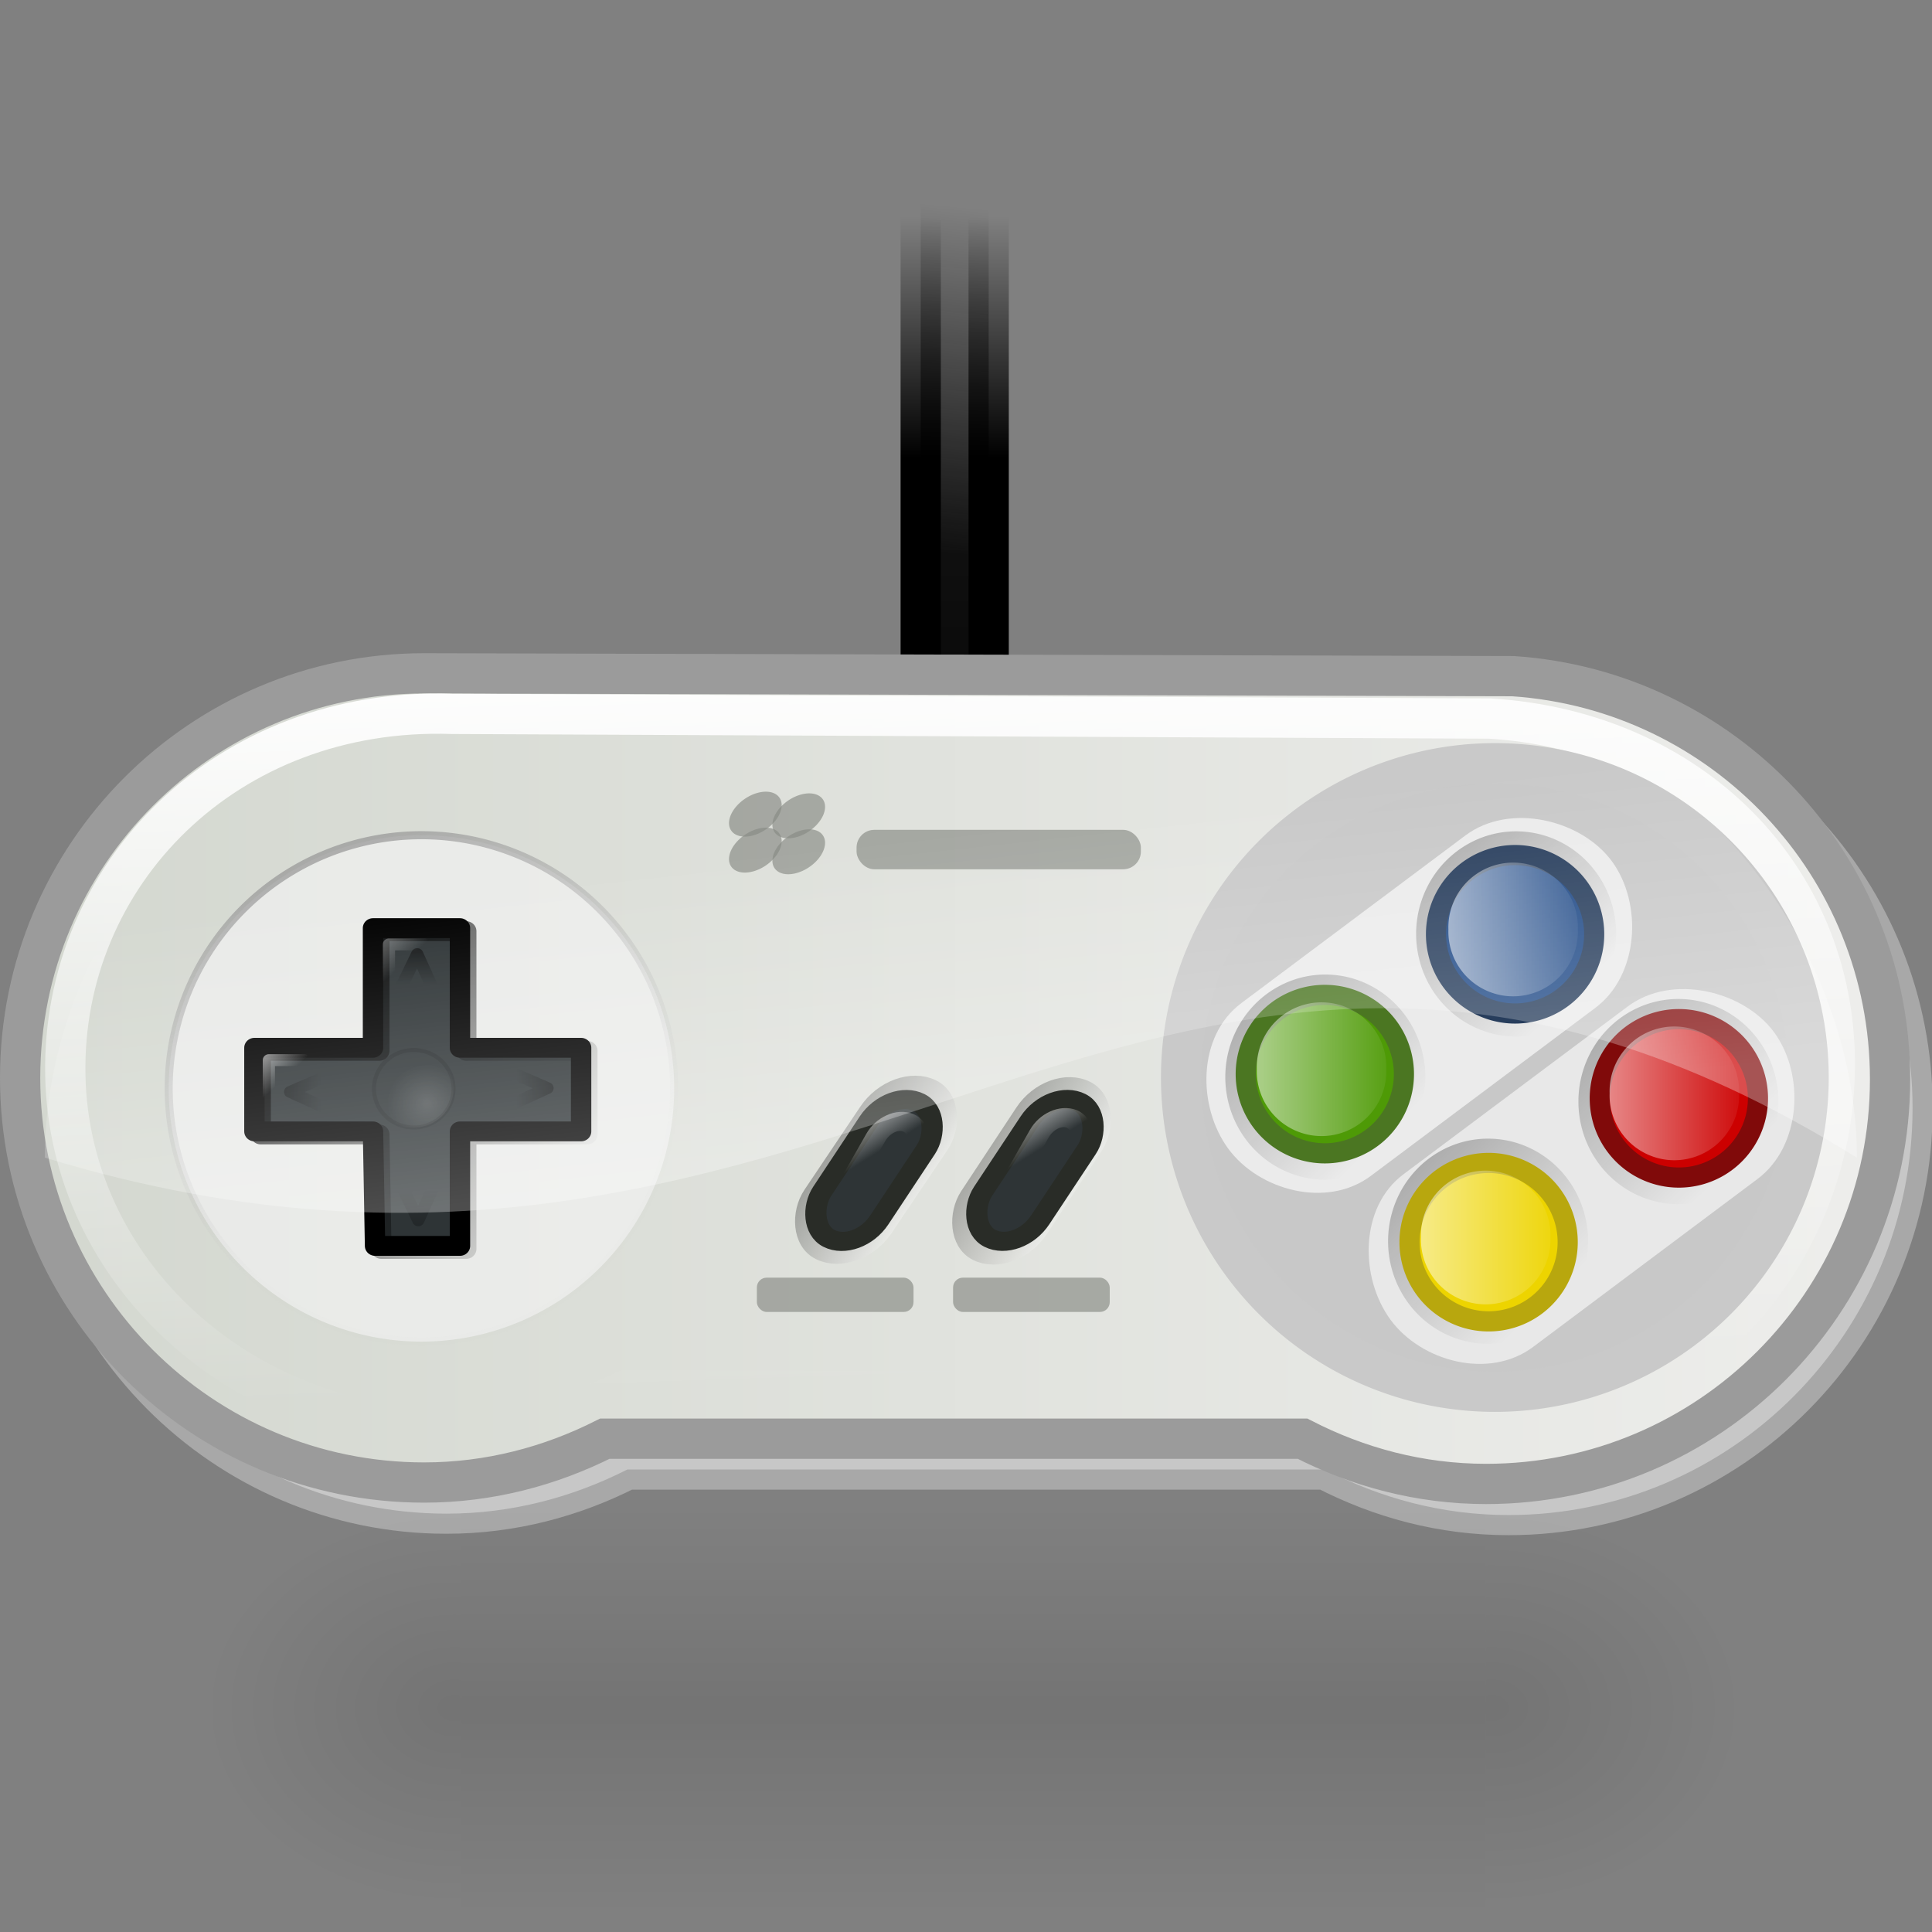 <?xml version="1.0" encoding="UTF-8" standalone="no"?>
<!-- Created with Inkscape (http://www.inkscape.org/) -->
<svg xmlns:dc="http://purl.org/dc/elements/1.1/" xmlns:cc="http://creativecommons.org/ns#" xmlns:rdf="http://www.w3.org/1999/02/22-rdf-syntax-ns#" xmlns:svg="http://www.w3.org/2000/svg" xmlns="http://www.w3.org/2000/svg" xmlns:xlink="http://www.w3.org/1999/xlink" xmlns:sodipodi="http://sodipodi.sourceforge.net/DTD/sodipodi-0.dtd" xmlns:inkscape="http://www.inkscape.org/namespaces/inkscape" width="48" height="48" id="svg2160" sodipodi:version="0.32" inkscape:version="0.46" version="1.0" sodipodi:docname="snes.svg" sodipodi:docbase="/home/ulisse/icone/wii/scalable" inkscape:output_extension="org.inkscape.output.svg.inkscape" sodipodi:modified="true" inkscape:export-filename="/home/david/code/icons/snes.png" inkscape:export-xdpi="90" inkscape:export-ydpi="90">
  <rect width="100%" height="100%" fill="#808080" stroke="none"/>
  <defs id="defs2162">
    <linearGradient id="linearGradient3289">
      <stop id="stop3291" offset="0" style="stop-color:#969696;stop-opacity:1;"/>
      <stop id="stop3293" offset="1" style="stop-color:#c8c8c8;stop-opacity:0.036;"/>
    </linearGradient>
    <linearGradient inkscape:collect="always" id="linearGradient3260">
      <stop style="stop-color:#040404;stop-opacity:1;" offset="0" id="stop3262"/>
      <stop style="stop-color:#040404;stop-opacity:0;" offset="1" id="stop3264"/>
    </linearGradient>
    <linearGradient id="linearGradient3261">
      <stop id="stop3263" offset="0" style="stop-color:#000000;stop-opacity:1;"/>
      <stop id="stop3265" offset="1" style="stop-color:#ffffff;stop-opacity:1;"/>
    </linearGradient>
    <linearGradient inkscape:collect="always" id="linearGradient3808">
      <stop style="stop-color:#ffffff;stop-opacity:1;" offset="0" id="stop3810"/>
      <stop style="stop-color:#ffffff;stop-opacity:0;" offset="1" id="stop3812"/>
    </linearGradient>
    <linearGradient inkscape:collect="always" id="linearGradient3794">
      <stop style="stop-color:#ffffff;stop-opacity:1;" offset="0" id="stop3796"/>
      <stop style="stop-color:#ffffff;stop-opacity:0;" offset="1" id="stop3798"/>
    </linearGradient>
    <linearGradient id="linearGradient3786">
      <stop id="stop3788" offset="0" style="stop-color:#101010;stop-opacity:1;"/>
      <stop id="stop3790" offset="1" style="stop-color:black;stop-opacity:0;"/>
    </linearGradient>
    <linearGradient inkscape:collect="always" id="linearGradient3432">
      <stop style="stop-color:#000000;stop-opacity:1;" offset="0" id="stop3435"/>
      <stop style="stop-color:#000000;stop-opacity:0;" offset="1" id="stop3437"/>
    </linearGradient>
    <linearGradient inkscape:collect="always" id="linearGradient3204">
      <stop style="stop-color:#ffffff;stop-opacity:1;" offset="0" id="stop3206"/>
      <stop style="stop-color:#ffffff;stop-opacity:0;" offset="1" id="stop3208"/>
    </linearGradient>
    <linearGradient inkscape:collect="always" id="linearGradient3391">
      <stop style="stop-color:#ffffff;stop-opacity:1;" offset="0" id="stop3393"/>
      <stop style="stop-color:#ffffff;stop-opacity:0;" offset="1" id="stop3395"/>
    </linearGradient>
    <linearGradient id="linearGradient4560" inkscape:collect="always">
      <stop id="stop4562" offset="0" style="stop-color:#ffffff;stop-opacity:1;"/>
      <stop id="stop4564" offset="1" style="stop-color:#ffffff;stop-opacity:0"/>
    </linearGradient>
    <linearGradient id="linearGradient3440">
      <stop style="stop-color:#000000;stop-opacity:1;" offset="0" id="stop3442"/>
      <stop style="stop-color:#000000;stop-opacity:0;" offset="1" id="stop3444"/>
    </linearGradient>
    <linearGradient inkscape:collect="always" id="linearGradient3309">
      <stop style="stop-color:#d3d7cf;stop-opacity:1;" offset="0" id="stop3311"/>
      <stop style="stop-color:#eeeeec;stop-opacity:1" offset="1" id="stop3313"/>
    </linearGradient>
    <linearGradient inkscape:collect="always" xlink:href="#linearGradient4560" id="linearGradient4558" x1="23.143" y1="23.424" x2="22.357" y2="16.067" gradientUnits="userSpaceOnUse" gradientTransform="matrix(1.047, 0, 0, 1.065, -0.979, 3.676)"/>
    <linearGradient inkscape:collect="always" xlink:href="#linearGradient3391" id="linearGradient3397" x1="21.25" y1="11.859" x2="21.812" y2="28.297" gradientUnits="userSpaceOnUse" gradientTransform="matrix(1.123, 0, 0, 1.125, -3.079, 2.564)"/>
    <linearGradient inkscape:collect="always" xlink:href="#linearGradient3204" id="linearGradient3212" x1="31.625" y1="21.781" x2="34.062" y2="21.781" gradientUnits="userSpaceOnUse"/>
    <linearGradient inkscape:collect="always" xlink:href="#linearGradient3204" id="linearGradient3216" gradientUnits="userSpaceOnUse" x1="31.625" y1="21.781" x2="34.062" y2="21.781"/>
    <linearGradient inkscape:collect="always" xlink:href="#linearGradient3204" id="linearGradient3220" gradientUnits="userSpaceOnUse" x1="31.625" y1="21.781" x2="34.062" y2="21.781"/>
    <linearGradient inkscape:collect="always" xlink:href="#linearGradient3204" id="linearGradient3224" gradientUnits="userSpaceOnUse" x1="31.625" y1="21.781" x2="34.062" y2="21.781"/>
    <linearGradient inkscape:collect="always" xlink:href="#linearGradient3440" id="linearGradient3232" gradientUnits="userSpaceOnUse" gradientTransform="matrix(0.871, 0, 0, 0.844, 2.36, -45.955)" x1="24.5" y1="33.704" x2="24.5" y2="38.607"/>
    <linearGradient inkscape:collect="always" id="linearGradient5060">
      <stop style="stop-color:black;stop-opacity:1;" offset="0" id="stop5062"/>
      <stop style="stop-color:black;stop-opacity:0;" offset="1" id="stop5064"/>
    </linearGradient>
    <linearGradient id="linearGradient5048">
      <stop style="stop-color:black;stop-opacity:0;" offset="0" id="stop5050"/>
      <stop id="stop5056" offset="0.5" style="stop-color:black;stop-opacity:1;"/>
      <stop style="stop-color:black;stop-opacity:0;" offset="1" id="stop5052"/>
    </linearGradient>
    <linearGradient inkscape:collect="always" xlink:href="#linearGradient5048" id="linearGradient3399" gradientUnits="userSpaceOnUse" gradientTransform="matrix(2.774, 0, 0, 1.97, -1892.18, -872.885)" x1="302.857" y1="366.648" x2="302.857" y2="609.505"/>
    <radialGradient inkscape:collect="always" xlink:href="#linearGradient5060" id="radialGradient3401" gradientUnits="userSpaceOnUse" gradientTransform="matrix(2.774, 0, 0, 1.97, -1891.63, -872.885)" cx="605.714" cy="486.648" fx="605.714" fy="486.648" r="117.143"/>
    <radialGradient inkscape:collect="always" xlink:href="#linearGradient5060" id="radialGradient3403" gradientUnits="userSpaceOnUse" gradientTransform="matrix(-2.774, 0, 0, 1.97, 112.762, -872.885)" cx="605.714" cy="486.648" fx="605.714" fy="486.648" r="117.143"/>
    <linearGradient inkscape:collect="always" xlink:href="#linearGradient3432" id="linearGradient3478" gradientUnits="userSpaceOnUse" gradientTransform="matrix(0.003, 1, -1, 0.003, 35.112, 17.359)" x1="14.029" y1="24.803" x2="12.688" y2="24.803"/>
    <linearGradient inkscape:collect="always" xlink:href="#linearGradient3432" id="linearGradient3481" gradientUnits="userSpaceOnUse" gradientTransform="matrix(0.003, -1, -1, -0.003, 35.081, 36.93)" x1="14.029" y1="24.803" x2="12.688" y2="24.803"/>
    <linearGradient inkscape:collect="always" xlink:href="#linearGradient3432" id="linearGradient3484" gradientUnits="userSpaceOnUse" gradientTransform="matrix(-1, 0, 0, 1, 20.311, 2.484)" x1="14.029" y1="24.803" x2="12.688" y2="24.803"/>
    <linearGradient inkscape:collect="always" xlink:href="#linearGradient3432" id="linearGradient3487" gradientUnits="userSpaceOnUse" gradientTransform="translate(0.438, 2.375)" x1="14.029" y1="24.803" x2="12.688" y2="24.803"/>
    <linearGradient inkscape:collect="always" xlink:href="#linearGradient3309" id="linearGradient3772" gradientUnits="userSpaceOnUse" gradientTransform="matrix(1.123, 0, 0, 1.125, -3.079, 23.653)" x1="2.688" y1="2.797" x2="45.062" y2="2.797"/>
    <linearGradient inkscape:collect="always" xlink:href="#linearGradient3440" id="linearGradient3776" gradientUnits="userSpaceOnUse" gradientTransform="matrix(0.844, 0, 0, 1, 3.047, -51.875)" x1="23" y1="40.5" x2="23" y2="46.493"/>
    <linearGradient inkscape:collect="always" xlink:href="#linearGradient3786" id="linearGradient3784" x1="23.875" y1="-13.75" x2="24.562" y2="-5.188" gradientUnits="userSpaceOnUse" gradientTransform="matrix(0.844, 0, 0, 1, 3.574, 0)"/>
    <linearGradient inkscape:collect="always" xlink:href="#linearGradient3794" id="linearGradient3800" x1="33.088" y1="16.293" x2="34.942" y2="17.425" gradientUnits="userSpaceOnUse" gradientTransform="matrix(0.76, 4.26039e-08, 1.42983e-08, 0.791, 6.689, 5.125)"/>
    <linearGradient inkscape:collect="always" xlink:href="#linearGradient3794" id="linearGradient3804" gradientUnits="userSpaceOnUse" gradientTransform="matrix(0.76, 4.26039e-08, 1.42983e-08, 0.791, 10.205, 3.507)" x1="33.088" y1="16.293" x2="34.942" y2="17.425"/>
    <linearGradient inkscape:collect="always" xlink:href="#linearGradient3808" id="linearGradient3814" x1="8.881" y1="22.281" x2="10.031" y2="23.469" gradientUnits="userSpaceOnUse"/>
    <linearGradient inkscape:collect="always" xlink:href="#linearGradient3808" id="linearGradient3818" gradientUnits="userSpaceOnUse" x1="8.881" y1="22.281" x2="10.031" y2="23.469" gradientTransform="translate(-3.391, 3.359)"/>
    <radialGradient inkscape:collect="always" xlink:href="#linearGradient3204" id="radialGradient3820" cx="12.272" cy="21.811" fx="12.272" fy="21.811" r="1" gradientUnits="userSpaceOnUse"/>
    <linearGradient inkscape:collect="always" xlink:href="#linearGradient3261" id="linearGradient3259" x1="33.434" y1="16.345" x2="35.695" y2="16.345" gradientUnits="userSpaceOnUse" gradientTransform="matrix(1.089, 0, 0, 1.082, -3.052, -1.167)"/>
    <linearGradient inkscape:collect="always" xlink:href="#linearGradient3261" id="linearGradient3269" gradientUnits="userSpaceOnUse" gradientTransform="matrix(1.066, 0, 0, 1.07, 0.837, -2.998)" x1="33.434" y1="16.345" x2="35.695" y2="16.345"/>
    <linearGradient inkscape:collect="always" xlink:href="#linearGradient3260" id="linearGradient3266" x1="31.172" y1="24.688" x2="34.5" y2="28.135" gradientUnits="userSpaceOnUse"/>
    <linearGradient inkscape:collect="always" xlink:href="#linearGradient3260" id="linearGradient3270" gradientUnits="userSpaceOnUse" x1="31.172" y1="24.688" x2="34.5" y2="28.135"/>
    <linearGradient inkscape:collect="always" xlink:href="#linearGradient3260" id="linearGradient3274" gradientUnits="userSpaceOnUse" x1="31.172" y1="24.688" x2="34.5" y2="28.135"/>
    <linearGradient inkscape:collect="always" xlink:href="#linearGradient3260" id="linearGradient3278" gradientUnits="userSpaceOnUse" x1="31.172" y1="24.688" x2="34.5" y2="28.135"/>
    <linearGradient inkscape:collect="always" xlink:href="#linearGradient3440" id="linearGradient3288" x1="6.057" y1="21.305" x2="16.62" y2="27.359" gradientUnits="userSpaceOnUse" gradientTransform="translate(0.044, -0.133)"/>
    <linearGradient inkscape:collect="always" xlink:href="#linearGradient3289" id="linearGradient3287" x1="30.936" y1="-1.546" x2="33.959" y2="6.286" gradientUnits="userSpaceOnUse"/>
    <linearGradient inkscape:collect="always" xlink:href="#linearGradient3440" id="linearGradient3307" gradientUnits="userSpaceOnUse" gradientTransform="translate(0.044, -0.133)" x1="6.057" y1="21.305" x2="16.62" y2="27.359"/>
    <radialGradient inkscape:collect="always" xlink:href="#linearGradient3204" id="radialGradient3309" gradientUnits="userSpaceOnUse" cx="12.272" cy="21.811" fx="12.272" fy="21.811" r="1"/>
    <linearGradient inkscape:collect="always" xlink:href="#linearGradient3432" id="linearGradient3311" gradientUnits="userSpaceOnUse" gradientTransform="translate(0.438, 2.375)" x1="14.029" y1="24.803" x2="12.688" y2="24.803"/>
    <linearGradient inkscape:collect="always" xlink:href="#linearGradient3432" id="linearGradient3313" gradientUnits="userSpaceOnUse" gradientTransform="matrix(-1, 0, 0, 1, 20.311, 2.484)" x1="14.029" y1="24.803" x2="12.688" y2="24.803"/>
    <linearGradient inkscape:collect="always" xlink:href="#linearGradient3432" id="linearGradient3315" gradientUnits="userSpaceOnUse" gradientTransform="matrix(0.003, -1, -1, -0.003, 35.081, 36.93)" x1="14.029" y1="24.803" x2="12.688" y2="24.803"/>
    <linearGradient inkscape:collect="always" xlink:href="#linearGradient3432" id="linearGradient3317" gradientUnits="userSpaceOnUse" gradientTransform="matrix(0.003, 1, -1, 0.003, 35.112, 17.359)" x1="14.029" y1="24.803" x2="12.688" y2="24.803"/>
    <linearGradient inkscape:collect="always" xlink:href="#linearGradient3808" id="linearGradient3319" gradientUnits="userSpaceOnUse" x1="8.881" y1="22.281" x2="10.031" y2="23.469"/>
    <linearGradient inkscape:collect="always" xlink:href="#linearGradient3808" id="linearGradient3321" gradientUnits="userSpaceOnUse" gradientTransform="translate(-3.391, 3.359)" x1="8.881" y1="22.281" x2="10.031" y2="23.469"/>
  </defs>
  <sodipodi:namedview id="base" pagecolor="#ffffff" bordercolor="#999999" borderopacity="1" inkscape:pageopacity="0.0" inkscape:pageshadow="2" inkscape:zoom="22.627417" inkscape:cx="16.572461" inkscape:cy="18.763051" inkscape:current-layer="svg2160" showgrid="false" inkscape:grid-bbox="true" inkscape:document-units="px" inkscape:showpageshadow="false" inkscape:grid-points="true" inkscape:window-width="1678" inkscape:window-height="984" inkscape:window-x="0" inkscape:window-y="0" width="48px" height="48px" showguides="true" inkscape:guide-bbox="true" showborder="true">
    <inkscape:grid id="GridFromPre046Settings" type="xygrid" originx="0px" originy="0px" spacingx="0.5px" spacingy="0.5px" color="#0000ff" empcolor="#0000ff" opacity="0.2" empopacity="0.4" empspacing="2"/>
  </sodipodi:namedview>
  <rect style="opacity:1;fill:url(#linearGradient3784);fill-opacity:1;fill-rule:evenodd;stroke:url(#linearGradient3776);stroke-width:1;stroke-linecap:round;stroke-linejoin:round;stroke-miterlimit:6.5;stroke-dasharray:none;stroke-opacity:1" id="rect3420" width="1.688" height="14" x="22.875" y="-18.375" transform="scale(1, -1)"/>
  <rect style="opacity:0.41;fill:url(#linearGradient3232);fill-opacity:1;fill-rule:evenodd;stroke:none;stroke-width:1;stroke-linecap:round;stroke-linejoin:round;stroke-miterlimit:6.5;stroke-dasharray:none;stroke-opacity:1" id="rect3438" width="2.614" height="3.374" x="22.402" y="-16.431" transform="scale(1, -1)"/>
  <path sodipodi:nodetypes="cssccsscc" id="path3399" d="M 11.094,17.387 C 5.554,17.387 1.059,21.916 1.059,27.497 C 1.059,33.077 5.554,37.606 11.094,37.606 C 12.713,37.606 14.231,37.198 15.585,36.51 L 32.92,36.51 C 34.292,37.221 35.832,37.641 37.481,37.641 C 43.021,37.641 47.517,33.112 47.517,27.532 C 47.517,22.18 43.373,17.808 38.148,17.458 C 38.148,17.458 11.44,17.387 11.094,17.387 z" style="opacity:0.548;fill:#ffffff;fill-opacity:1;stroke:#c9c9c9;stroke-width:1;stroke-linecap:round;stroke-linejoin:miter;stroke-miterlimit:4;stroke-dasharray:none;stroke-opacity:1"/>
  <g id="layer1" inkscape:label="Layer 1" inkscape:groupmode="layer"/>
  <path style="opacity:1;fill:url(#linearGradient3772);fill-opacity:1;stroke:#9b9b9b;stroke-width:1;stroke-linecap:round;stroke-linejoin:miter;stroke-miterlimit:4;stroke-dasharray:none;stroke-opacity:1" d="M 10.536,16.729 C 4.996,16.729 0.5,21.232 0.5,26.781 C 0.5,32.33 4.996,36.833 10.536,36.833 C 12.155,36.833 13.672,36.427 15.027,35.744 L 32.361,35.744 C 33.734,36.45 35.274,36.868 36.923,36.868 C 42.462,36.868 46.958,32.365 46.958,26.816 C 46.958,21.494 42.814,17.147 37.589,16.799 C 37.589,16.799 10.882,16.729 10.536,16.729 z" id="rect3281" sodipodi:nodetypes="cssccsscc"/>
  <rect style="opacity:0.256;fill:none;fill-opacity:1;stroke:url(#linearGradient3269);stroke-width:0.502;stroke-linecap:round;stroke-linejoin:miter;stroke-miterlimit:6.5;stroke-dasharray:none;stroke-opacity:1" id="rect3267" width="1.876" height="4.793" x="36.741" y="12.09" rx="1.154" transform="matrix(0.892, 0.451, -0.551, 0.835, 0, 0)"/>
  <rect transform="matrix(0.896, 0.444, -0.558, 0.83, 0, 0)" rx="1.179" y="14.094" x="33.62" height="4.848" width="1.916" id="rect2481" style="opacity:0.283;fill:none;fill-opacity:1;stroke:url(#linearGradient3259);stroke-width:0.502;stroke-linecap:round;stroke-linejoin:miter;stroke-miterlimit:6.5;stroke-dasharray:none;stroke-opacity:1"/>
  <path sodipodi:nodetypes="cssccsscc" id="path3387" d="M 11.234,17.736 C 5.616,17.549 1.529,21.736 1.623,26.713 C 1.714,31.564 5.929,35.502 11.234,35.502 C 12.785,35.502 14.238,35.147 15.535,34.549 L 32.136,34.549 C 33.451,35.167 34.926,35.533 36.505,35.533 C 41.81,35.533 45.586,31.286 45.586,26.434 C 45.586,21.781 42.015,18.157 37.011,17.852 C 37.011,17.852 11.565,17.736 11.234,17.736 z" style="opacity:1;fill:none;fill-opacity:1;stroke:url(#linearGradient3397);stroke-width:1;stroke-linecap:round;stroke-linejoin:miter;stroke-miterlimit:4;stroke-dasharray:none;stroke-opacity:1"/>
  <path sodipodi:type="arc" style="opacity:1;fill:#c8c8c8;fill-opacity:1;stroke:#c9c9c9;stroke-width:0.736;stroke-linecap:round;stroke-linejoin:miter;stroke-miterlimit:4;stroke-dasharray:none;stroke-opacity:1" id="path3300" sodipodi:cx="33.499184" sodipodi:cy="3.5406611" sodipodi:rx="5.7452426" sodipodi:ry="5.7452426" d="M 39.244,3.541 A 5.745,5.745 0 1 1 27.754,3.541 A 5.745,5.745 0 1 1 39.244,3.541 z" transform="matrix(1.357, 0, 0, 1.359, -8.319, 21.958)"/>
  <path d="M 39.244,3.541 A 5.745,5.745 0 1 1 27.754,3.541 A 5.745,5.745 0 1 1 39.244,3.541 z" sodipodi:ry="5.7452426" sodipodi:rx="5.7452426" sodipodi:cy="3.5406611" sodipodi:cx="33.499184" id="path3302" style="opacity:0.712;fill:#f3f3f3;fill-opacity:0.923;stroke:url(#linearGradient3287);stroke-width:0.183;stroke-linecap:round;stroke-linejoin:miter;stroke-miterlimit:4;stroke-dasharray:none;stroke-opacity:1" sodipodi:type="arc" transform="matrix(1.093, 0, 0, 1.095, -26.144, 23.164)"/>
  <path style="opacity:1;fill:#eeeeee;fill-opacity:0.923;stroke:none;stroke-width:0.3;stroke-linecap:round;stroke-linejoin:round;stroke-miterlimit:4;stroke-opacity:1" d="M 30.838,24.924 L 36.41,20.755 C 37.508,19.934 39.286,20.36 40.049,21.401 C 40.811,22.442 40.729,24.223 39.631,25.044 L 34.059,29.214 C 32.961,30.035 31.276,29.577 30.514,28.536 C 29.751,27.495 29.74,25.746 30.838,24.924 z" id="rect3453" sodipodi:nodetypes="ccsccsc"/>
  <path sodipodi:type="arc" style="opacity:0.256;fill:none;fill-opacity:0.923;stroke:url(#linearGradient3266);stroke-width:0.524;stroke-linecap:round;stroke-linejoin:round;stroke-miterlimit:6.5;stroke-dasharray:none;stroke-opacity:1" id="path2487" sodipodi:cx="32.92466" sodipodi:cy="26.632116" sodipodi:rx="2.3422911" sodipodi:ry="2.4085824" d="M 35.267,26.632 A 2.342,2.409 0 1 1 30.582,26.632 A 2.342,2.409 0 1 1 35.267,26.632 z" transform="matrix(0.954, 0, 0, 0.954, 1.517, 1.354)"/>
  <path sodipodi:type="arc" style="fill:#4e9a06;fill-opacity:1;fill-rule:evenodd;stroke:#4b7622;stroke-width:0.191;stroke-linecap:round;stroke-linejoin:round;stroke-miterlimit:6.5;stroke-dasharray:none;stroke-opacity:1" id="path3267" sodipodi:cx="19.75" sodipodi:cy="20.75" sodipodi:rx="0.75" sodipodi:ry="0.75" d="M 20.5,20.75 A 0.75,0.75 0 1 1 19,20.75 A 0.75,0.75 0 1 1 20.5,20.75 z" transform="matrix(2.62, 0, 0, 2.624, -18.83, -27.762)"/>
  <path transform="matrix(0.954, 0, 0, 0.954, 6.258, -2.204)" d="M 35.267,26.632 A 2.342,2.409 0 1 1 30.582,26.632 A 2.342,2.409 0 1 1 35.267,26.632 z" sodipodi:ry="2.4085824" sodipodi:rx="2.3422911" sodipodi:cy="26.632116" sodipodi:cx="32.92466" id="path3268" style="opacity:0.256;fill:none;fill-opacity:0.923;stroke:url(#linearGradient3270);stroke-width:0.524;stroke-linecap:round;stroke-linejoin:round;stroke-miterlimit:6.5;stroke-dasharray:none;stroke-opacity:1" sodipodi:type="arc"/>
  <path sodipodi:type="arc" style="fill:#204a87;fill-opacity:1;fill-rule:evenodd;stroke:#273d5c;stroke-width:0.191;stroke-linecap:round;stroke-linejoin:round;stroke-miterlimit:6.5;stroke-dasharray:none;stroke-opacity:1" id="path3359" sodipodi:cx="19.75" sodipodi:cy="20.75" sodipodi:rx="0.75" sodipodi:ry="0.75" d="M 20.5,20.75 A 0.75,0.75 0 1 1 19,20.75 A 0.75,0.75 0 1 1 20.5,20.75 z" transform="matrix(2.62, 0, 0, 2.624, -14.103, -31.236)"/>
  <path transform="matrix(1.661, 0, 0, 1.661, -16.959, -13.086)" d="M 33.812,21.781 A 0.969,0.969 0 1 1 31.875,21.781 A 0.969,0.969 0 1 1 33.812,21.781 z" sodipodi:ry="0.96875" sodipodi:rx="0.96875" sodipodi:cy="21.78125" sodipodi:cx="32.84375" id="path3214" style="opacity:0.584;fill:url(#linearGradient3216);fill-opacity:1;stroke:none;stroke-width:0.5;stroke-linecap:round;stroke-linejoin:miter;stroke-miterlimit:6.5;stroke-dasharray:none;stroke-opacity:0.675" sodipodi:type="arc"/>
  <path sodipodi:nodetypes="ccsccsc" id="path3458" d="M 34.869,29.174 L 40.441,25.005 C 41.539,24.184 43.318,24.61 44.08,25.651 C 44.843,26.692 44.76,28.473 43.662,29.294 L 38.09,33.464 C 36.992,34.285 35.307,33.827 34.545,32.786 C 33.782,31.745 33.771,29.996 34.869,29.174 z" style="opacity:1;fill:#ebebeb;fill-opacity:0.923;stroke:none;stroke-width:0.3;stroke-linecap:round;stroke-linejoin:round;stroke-miterlimit:4;stroke-opacity:1"/>
  <path transform="matrix(0.954, 0, 0, 0.954, 10.29, 1.961)" d="M 35.267,26.632 A 2.342,2.409 0 1 1 30.582,26.632 A 2.342,2.409 0 1 1 35.267,26.632 z" sodipodi:ry="2.4085824" sodipodi:rx="2.3422911" sodipodi:cy="26.632116" sodipodi:cx="32.92466" id="path3276" style="opacity:0.256;fill:none;fill-opacity:0.923;stroke:url(#linearGradient3278);stroke-width:0.524;stroke-linecap:round;stroke-linejoin:round;stroke-miterlimit:6.5;stroke-dasharray:none;stroke-opacity:1" sodipodi:type="arc"/>
  <path sodipodi:type="arc" style="opacity:0.256;fill:none;fill-opacity:0.923;stroke:url(#linearGradient3274);stroke-width:0.524;stroke-linecap:round;stroke-linejoin:round;stroke-miterlimit:6.5;stroke-dasharray:none;stroke-opacity:1" id="path3272" sodipodi:cx="32.92466" sodipodi:cy="26.632116" sodipodi:rx="2.3422911" sodipodi:ry="2.4085824" d="M 35.267,26.632 A 2.342,2.409 0 1 1 30.582,26.632 A 2.342,2.409 0 1 1 35.267,26.632 z" transform="matrix(0.954, 0, 0, 0.954, 5.561, 5.431)"/>
  <path transform="matrix(2.62, 0, 0, 2.624, -14.761, -23.587)" d="M 20.5,20.75 A 0.75,0.75 0 1 1 19,20.75 A 0.75,0.75 0 1 1 20.5,20.75 z" sodipodi:ry="0.75" sodipodi:rx="0.75" sodipodi:cy="20.75" sodipodi:cx="19.75" id="path3362" style="fill:#edd400;fill-opacity:1;fill-rule:evenodd;stroke:#b8a70e;stroke-width:0.191;stroke-linecap:round;stroke-linejoin:round;stroke-miterlimit:6.5;stroke-dasharray:none;stroke-opacity:1" sodipodi:type="arc"/>
  <path transform="matrix(2.62, 0, 0, 2.624, -10.034, -27.16)" d="M 20.5,20.75 A 0.75,0.75 0 1 1 19,20.75 A 0.75,0.75 0 1 1 20.5,20.75 z" sodipodi:ry="0.75" sodipodi:rx="0.75" sodipodi:cy="20.75" sodipodi:cx="19.75" id="path3364" style="fill:#cc0000;fill-opacity:1;fill-rule:evenodd;stroke:#800a0a;stroke-width:0.191;stroke-linecap:round;stroke-linejoin:round;stroke-miterlimit:6.5;stroke-dasharray:none;stroke-opacity:1" sodipodi:type="arc"/>
  <rect style="opacity:1;fill:#2e3436;fill-opacity:1;stroke:#292c27;stroke-width:0.502;stroke-linecap:round;stroke-linejoin:miter;stroke-miterlimit:6.5;stroke-dasharray:none;stroke-opacity:1" id="rect3383" width="1.587" height="4.047" x="33.623" y="14.316" rx="0.977" transform="matrix(0.893, 0.449, -0.552, 0.834, 0, 0)"/>
  <rect transform="matrix(0.893, 0.449, -0.552, 0.834, 0, 0)" rx="0.977" y="12.506" x="36.981" height="4.047" width="1.587" id="rect3385" style="opacity:1;fill:#2e3436;fill-opacity:1;stroke:#292c27;stroke-width:0.502;stroke-linecap:round;stroke-linejoin:miter;stroke-miterlimit:6.5;stroke-dasharray:none;stroke-opacity:1"/>
  <path sodipodi:type="arc" style="opacity:0.584;fill:url(#linearGradient3212);fill-opacity:1;stroke:none;stroke-width:0.5;stroke-linecap:round;stroke-linejoin:miter;stroke-miterlimit:6.5;stroke-dasharray:none;stroke-opacity:0.675" id="path2432" sodipodi:cx="32.84375" sodipodi:cy="21.78125" sodipodi:rx="0.96875" sodipodi:ry="0.96875" d="M 33.812,21.781 A 0.969,0.969 0 1 1 31.875,21.781 A 0.969,0.969 0 1 1 33.812,21.781 z" transform="matrix(1.661, 0, 0, 1.661, -21.719, -9.614)"/>
  <path sodipodi:type="arc" style="opacity:0.584;fill:url(#linearGradient3220);fill-opacity:1;stroke:none;stroke-width:0.5;stroke-linecap:round;stroke-linejoin:miter;stroke-miterlimit:6.5;stroke-dasharray:none;stroke-opacity:0.675" id="path3218" sodipodi:cx="32.84375" sodipodi:cy="21.78125" sodipodi:rx="0.96875" sodipodi:ry="0.96875" d="M 33.812,21.781 A 0.969,0.969 0 1 1 31.875,21.781 A 0.969,0.969 0 1 1 33.812,21.781 z" transform="matrix(1.661, 0, 0, 1.661, -17.641, -5.433)"/>
  <path transform="matrix(1.661, 0, 0, 1.661, -12.954, -9.014)" d="M 33.812,21.781 A 0.969,0.969 0 1 1 31.875,21.781 A 0.969,0.969 0 1 1 33.812,21.781 z" sodipodi:ry="0.96875" sodipodi:rx="0.96875" sodipodi:cy="21.78125" sodipodi:cx="32.84375" id="path3222" style="opacity:0.584;fill:url(#linearGradient3224);fill-opacity:1;stroke:none;stroke-width:0.5;stroke-linecap:round;stroke-linejoin:miter;stroke-miterlimit:6.5;stroke-dasharray:none;stroke-opacity:0.675" sodipodi:type="arc"/>
  <g id="g5022" transform="matrix(0.019, 0, 0, 0.021, 41.077, 40.633)" style="opacity:0.235">
    <rect y="-150.697" x="-1559.252" height="478.357" width="1339.633" id="rect4173" style="opacity:0.402;fill:url(#linearGradient3399);fill-opacity:1;fill-rule:nonzero;stroke:none;stroke-width:1;stroke-linecap:round;stroke-linejoin:miter;marker:none;marker-start:none;marker-mid:none;marker-end:none;stroke-miterlimit:4;stroke-dasharray:none;stroke-dashoffset:0;stroke-opacity:1;visibility:visible;display:inline;overflow:visible"/>
    <path sodipodi:nodetypes="cccc" id="path5058" d="M -219.619,-150.68 C -219.619,-150.68 -219.619,327.65 -219.619,327.65 C -76.745,328.551 125.781,220.481 125.781,88.454 C 125.781,-43.572 -33.655,-150.68 -219.619,-150.68 z" style="opacity:0.402;fill:url(#radialGradient3401);fill-opacity:1;fill-rule:nonzero;stroke:none;stroke-width:1;stroke-linecap:round;stroke-linejoin:miter;marker:none;marker-start:none;marker-mid:none;marker-end:none;stroke-miterlimit:4;stroke-dasharray:none;stroke-dashoffset:0;stroke-opacity:1;visibility:visible;display:inline;overflow:visible"/>
    <path style="opacity:0.402;fill:url(#radialGradient3403);fill-opacity:1;fill-rule:nonzero;stroke:none;stroke-width:1;stroke-linecap:round;stroke-linejoin:miter;marker:none;marker-start:none;marker-mid:none;marker-end:none;stroke-miterlimit:4;stroke-dasharray:none;stroke-dashoffset:0;stroke-opacity:1;visibility:visible;display:inline;overflow:visible" d="M -1559.252,-150.68 C -1559.252,-150.68 -1559.252,327.65 -1559.252,327.65 C -1702.127,328.551 -1904.652,220.481 -1904.652,88.454 C -1904.652,-43.572 -1745.216,-150.68 -1559.252,-150.68 z" id="path5018" sodipodi:nodetypes="cccc"/>
  </g>
  <path id="path3748" style="opacity:0.155;fill:none;fill-rule:evenodd;stroke:#ffffff;stroke-width:1px;stroke-linecap:butt;stroke-linejoin:miter;stroke-opacity:1" sodipodi:nodetypes="cc" d=""/>
  <g inkscape:r_cy="true" inkscape:r_cx="true" transform="matrix(0.187, 0, 0, 0.187, -63.91, -22.596)" id="g891"/>
  <path sodipodi:type="arc" style="opacity:0.712;fill:#888a85;fill-opacity:0.923;stroke:none;stroke-width:0.5;stroke-linecap:round;stroke-linejoin:miter;stroke-miterlimit:6.5;stroke-dasharray:none;stroke-opacity:1" id="path3414" sodipodi:cx="-19.5" sodipodi:cy="25.9375" sodipodi:rx="1.625" sodipodi:ry="1.5" d="M -17.875,25.938 A 1.625,1.5 0 1 1 -21.125,25.938 A 1.625,1.5 0 1 1 -17.875,25.938 z" transform="matrix(0.37, -0.25, 0.172, 0.255, 21.52, 8.738)"/>
  <path transform="matrix(0.37, -0.25, 0.172, 0.255, 22.598, 8.78)" d="M -17.875,25.938 A 1.625,1.5 0 1 1 -21.125,25.938 A 1.625,1.5 0 1 1 -17.875,25.938 z" sodipodi:ry="1.5" sodipodi:rx="1.625" sodipodi:cy="25.9375" sodipodi:cx="-19.5" id="path3418" style="opacity:0.712;fill:#888a85;fill-opacity:0.923;stroke:none;stroke-width:0.5;stroke-linecap:round;stroke-linejoin:miter;stroke-miterlimit:6.5;stroke-dasharray:none;stroke-opacity:1" sodipodi:type="arc"/>
  <path transform="matrix(0.37, -0.25, 0.172, 0.255, 21.52, 9.632)" d="M -17.875,25.938 A 1.625,1.5 0 1 1 -21.125,25.938 A 1.625,1.5 0 1 1 -17.875,25.938 z" sodipodi:ry="1.5" sodipodi:rx="1.625" sodipodi:cy="25.9375" sodipodi:cx="-19.5" id="path3420" style="opacity:0.712;fill:#888a85;fill-opacity:0.923;stroke:none;stroke-width:0.5;stroke-linecap:round;stroke-linejoin:miter;stroke-miterlimit:6.5;stroke-dasharray:none;stroke-opacity:1" sodipodi:type="arc"/>
  <path sodipodi:type="arc" style="opacity:0.712;fill:#888a85;fill-opacity:0.923;stroke:none;stroke-width:0.5;stroke-linecap:round;stroke-linejoin:miter;stroke-miterlimit:6.5;stroke-dasharray:none;stroke-opacity:1" id="path3422" sodipodi:cx="-19.5" sodipodi:cy="25.9375" sodipodi:rx="1.625" sodipodi:ry="1.5" d="M -17.875,25.938 A 1.625,1.5 0 1 1 -21.125,25.938 A 1.625,1.5 0 1 1 -17.875,25.938 z" transform="matrix(0.37, -0.25, 0.172, 0.255, 22.598, 9.673)"/>
  <rect style="opacity:0.712;fill:#888a85;fill-opacity:0.923;stroke:none;stroke-width:0.5;stroke-linecap:round;stroke-linejoin:miter;stroke-miterlimit:6.5;stroke-dasharray:none;stroke-opacity:1" id="rect3428" width="7.064" height="0.98" x="21.281" y="20.617" rx="0.441"/>
  <rect rx="0.243" y="31.743" x="18.804" height="0.852" width="3.892" id="rect3494" style="opacity:0.712;fill:#888a85;fill-opacity:0.923;stroke:none;stroke-width:0.5;stroke-linecap:round;stroke-linejoin:miter;stroke-miterlimit:6.5;stroke-dasharray:none;stroke-opacity:1"/>
  <rect style="opacity:0.712;fill:#888a85;fill-opacity:0.923;stroke:none;stroke-width:0.5;stroke-linecap:round;stroke-linejoin:miter;stroke-miterlimit:6.5;stroke-dasharray:none;stroke-opacity:1" id="rect3496" width="3.892" height="0.852" x="23.679" y="31.743" rx="0.243"/>
  <rect transform="matrix(0.928, 0.373, -0.495, 0.869, 0, 0)" rx="0.646" y="17.627" x="33.193" height="2.674" width="1.049" id="rect3792" style="opacity:1;fill:none;fill-opacity:1;stroke:url(#linearGradient3800);stroke-width:0.502;stroke-linecap:round;stroke-linejoin:miter;stroke-miterlimit:6.5;stroke-dasharray:none;stroke-opacity:1"/>
  <rect style="opacity:1;fill:none;fill-opacity:1;stroke:url(#linearGradient3804);stroke-width:0.502;stroke-linecap:round;stroke-linejoin:miter;stroke-miterlimit:6.5;stroke-dasharray:none;stroke-opacity:1" id="rect3802" width="1.049" height="2.674" x="36.709" y="16.009" rx="0.646" transform="matrix(0.928, 0.373, -0.495, 0.869, 0, 0)"/>
  <g id="g3295" transform="matrix(0.88, 0, 0, 0.856, 1.276, 3.776)">
    <path id="path3454" d="M 10.443,27.384 L 10.443,25.697" style="fill:none;fill-rule:evenodd;stroke:#555753;stroke-width:0.23;stroke-linecap:round;stroke-linejoin:miter;stroke-miterlimit:4;stroke-dasharray:none;stroke-opacity:1"/>
    <path sodipodi:nodetypes="ccccccccccccc" id="rect2215" d="M 9.081,22.527 L 11.536,22.527 L 11.536,26 L 14.956,26 L 14.956,28.427 L 11.536,28.427 L 11.536,31.75 L 9.139,31.75 L 9.081,28.427 L 5.733,28.427 L 5.733,26 L 9.081,26 L 9.081,22.527 z" style="fill:#2e3436;fill-opacity:1;fill-rule:evenodd;stroke:#000000;stroke-width:0.576;stroke-linecap:round;stroke-linejoin:round;stroke-miterlimit:6.5;stroke-dasharray:none;stroke-opacity:1"/>
    <path style="fill:none;fill-opacity:1;fill-rule:evenodd;stroke:url(#linearGradient3307);stroke-width:0.576;stroke-linecap:round;stroke-linejoin:round;stroke-miterlimit:6.5;stroke-dasharray:none;stroke-opacity:1" d="M 9.258,22.615 L 11.713,22.615 L 11.713,26.088 L 15.132,26.088 L 15.132,28.515 L 11.713,28.515 L 11.713,31.838 L 9.316,31.838 L 9.258,28.515 L 5.909,28.515 L 5.909,26.088 L 9.258,26.088 L 9.258,22.615 z" id="path3280" sodipodi:nodetypes="ccccccccccccc"/>
    <path transform="matrix(1.123, 0, 0, 1.125, -3.175, 3.071)" d="M 12.938,21.438 A 1,1 0 1 1 10.938,21.438 A 1,1 0 1 1 12.938,21.438 z" sodipodi:ry="1" sodipodi:rx="1" sodipodi:cy="21.4375" sodipodi:cx="11.9375" id="path3403" style="opacity:0.151;fill:url(#radialGradient3309);fill-opacity:1;stroke:#040404;stroke-width:0.103;stroke-linecap:round;stroke-linejoin:miter;stroke-miterlimit:6.5;stroke-dasharray:none;stroke-opacity:1" sodipodi:type="arc"/>
    <path inkscape:transform-center-y="0.6896533" inkscape:transform-center-x="-0.38354181" sodipodi:nodetypes="cccc" id="path3430" d="M 12.898,26.676 L 14.007,27.17 L 12.92,27.679 L 12.898,26.676 z" style="opacity:0.502;fill:none;fill-rule:evenodd;stroke:url(#linearGradient3311);stroke-width:0.346;stroke-linecap:butt;stroke-linejoin:round;stroke-miterlimit:4;stroke-dasharray:none;stroke-opacity:1"/>
    <path style="opacity:0.475;fill:none;fill-rule:evenodd;stroke:url(#linearGradient3313);stroke-width:0.346;stroke-linecap:butt;stroke-linejoin:round;stroke-miterlimit:4;stroke-dasharray:none;stroke-opacity:1" d="M 7.851,26.786 L 6.742,27.28 L 7.829,27.788 L 7.851,26.786 z" id="path3441" sodipodi:nodetypes="cccc" inkscape:transform-center-x="0.38354181" inkscape:transform-center-y="0.6896533"/>
    <path inkscape:transform-center-y="-0.3849087" inkscape:transform-center-x="0.69015351" sodipodi:nodetypes="cccc" id="path3445" d="M 10.819,24.393 L 10.329,23.282 L 9.817,24.368 L 10.819,24.393 z" style="opacity:0.68;fill:none;fill-rule:evenodd;stroke:url(#linearGradient3315);stroke-width:0.346;stroke-linecap:butt;stroke-linejoin:round;stroke-miterlimit:4;stroke-dasharray:none;stroke-opacity:1"/>
    <path style="opacity:0.306;fill:none;fill-rule:evenodd;stroke:url(#linearGradient3317);stroke-width:0.346;stroke-linecap:butt;stroke-linejoin:round;stroke-miterlimit:4;stroke-dasharray:none;stroke-opacity:1" d="M 10.85,29.896 L 10.36,31.006 L 9.848,29.921 L 10.85,29.896 z" id="path3449" sodipodi:nodetypes="cccc" inkscape:transform-center-x="0.69015351" inkscape:transform-center-y="0.3849083"/>
    <rect y="23" x="9.531" height="1.5" width="1" id="rect3806" style="opacity:0.594;fill:none;fill-opacity:0.923;stroke:url(#linearGradient3319);stroke-width:0.346;stroke-linecap:round;stroke-linejoin:round;stroke-miterlimit:4;stroke-dasharray:none;stroke-opacity:1"/>
    <rect style="opacity:1;fill:none;fill-opacity:0.923;stroke:url(#linearGradient3321);stroke-width:0.346;stroke-linecap:round;stroke-linejoin:round;stroke-miterlimit:4;stroke-dasharray:none;stroke-opacity:1" id="rect3816" width="1" height="1.5" x="6.141" y="26.359"/>
  </g>
  <path style="opacity:0.301;fill:url(#linearGradient4558);fill-opacity:1;fill-rule:evenodd;stroke:none;stroke-width:1;stroke-linecap:round;stroke-linejoin:round;stroke-miterlimit:6.5;stroke-opacity:1" d="M 36.678,17.549 C 35.937,17.477 35.207,17.514 34.421,17.649 C 30.426,18.338 27.332,18.68 24.082,18.681 C 20.832,18.681 17.427,18.339 12.827,17.649 C 6.536,16.706 1.115,22.656 1.115,28.761 C 21.186,34.874 28.685,17.925 46.133,28.761 C 46.133,23.423 41.889,18.059 36.678,17.549 z" id="path4541" sodipodi:nodetypes="csssccc"/>
</svg>